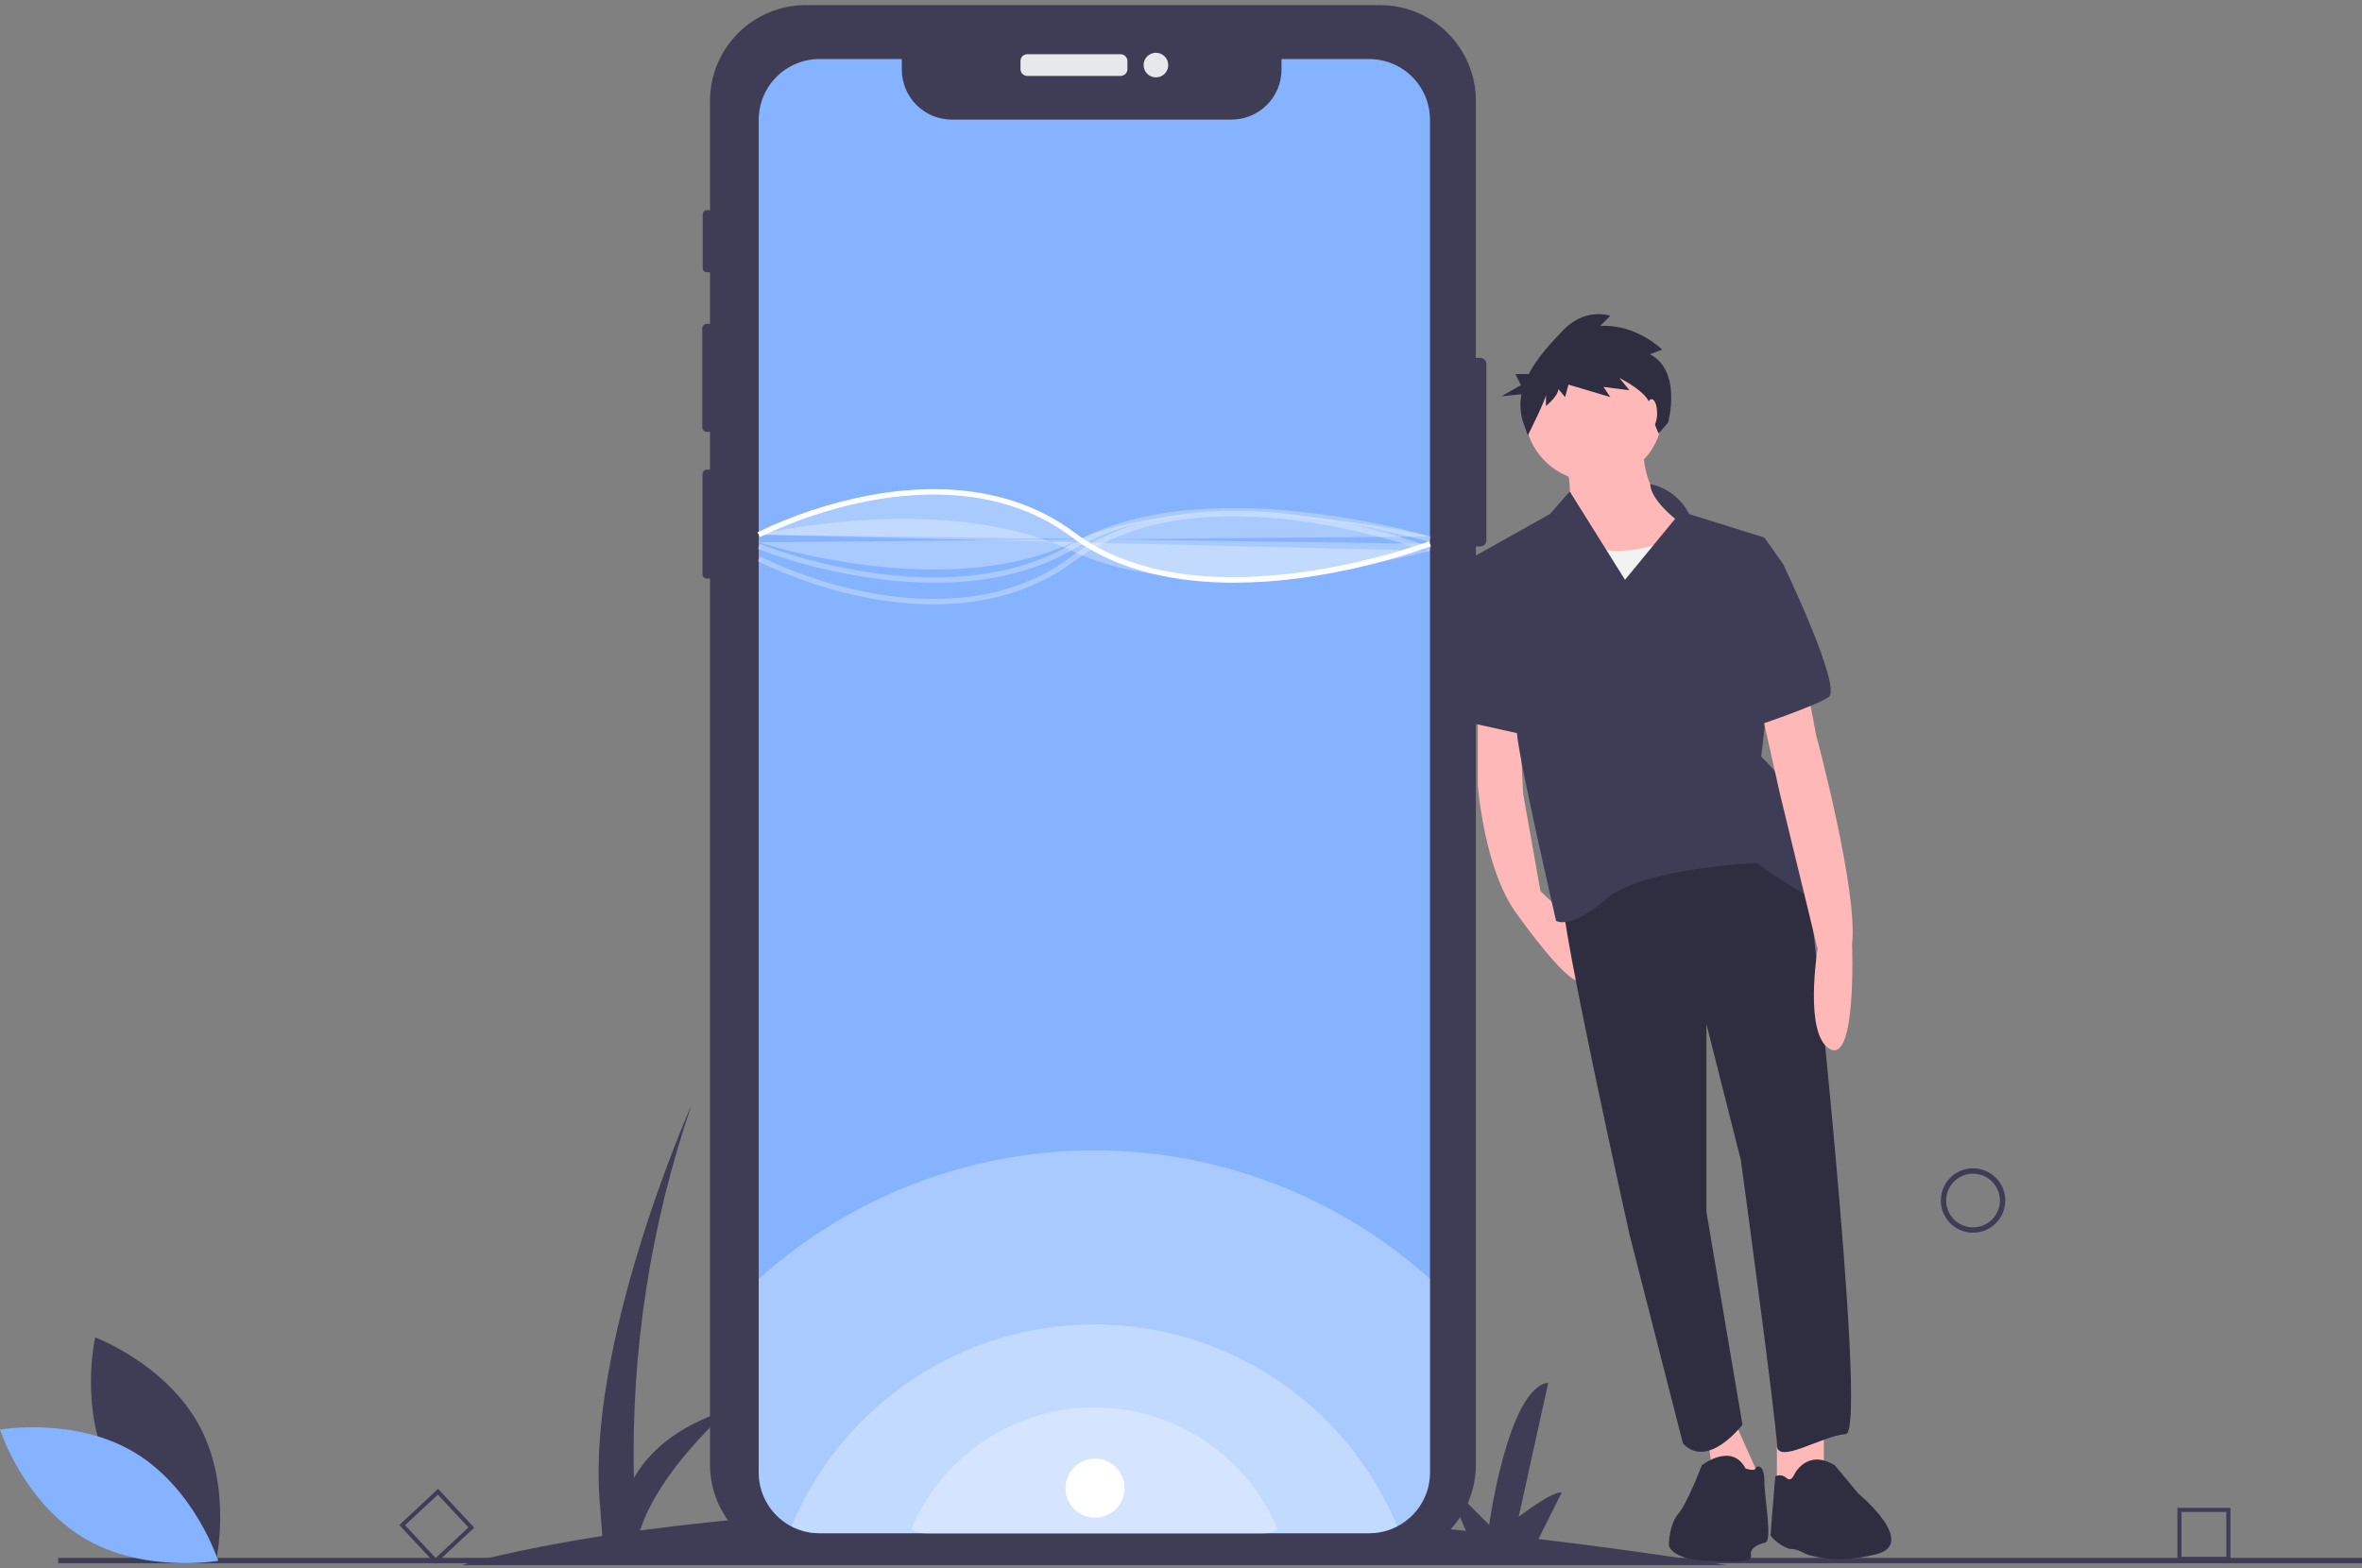 <svg width="250" height="166" viewBox="0 0 250 166" fill="none" xmlns="http://www.w3.org/2000/svg">
<rect x="0" y="0" width="250" height="166" fill="#808080" stroke="none"/>
<g clip-path="url(#clip0)">
<path d="M182.774 165.691C175.862 164.61 169.216 163.69 162.836 162.932L165.293 158.021C164.44 157.737 160.745 160.578 160.745 160.578L163.872 146.374C159.608 146.942 157.618 161.43 157.618 161.43L152.786 156.601L155.164 162.068C135.642 160.018 118.795 159.378 104.634 159.525L106.737 155.322C105.884 155.038 102.189 157.879 102.189 157.879L105.316 143.675C101.052 144.243 99.062 158.731 99.062 158.731L94.23 153.902L96.749 159.693C87.049 159.975 77.369 160.754 67.749 162.027C69.847 155.494 77.174 149.214 77.174 149.214C71.54 150.966 68.609 153.82 67.092 156.466C66.785 143.044 68.851 129.675 73.195 116.971C73.195 116.971 61.825 142.539 63.53 159.583L63.747 162.611C53.855 164.153 48.891 165.691 48.891 165.691H182.774Z" fill="#3F3D56"/>
<path d="M208.832 130.504C208.158 130.504 207.498 130.304 206.937 129.929C206.376 129.555 205.939 129.022 205.681 128.399C205.423 127.776 205.355 127.091 205.487 126.43C205.619 125.768 205.943 125.161 206.42 124.684C206.897 124.208 207.505 123.883 208.167 123.751C208.829 123.62 209.514 123.687 210.138 123.945C210.761 124.203 211.294 124.64 211.669 125.201C212.043 125.761 212.243 126.421 212.243 127.095C212.242 127.999 211.883 128.865 211.243 129.504C210.604 130.143 209.737 130.503 208.832 130.504ZM208.832 124.254C208.27 124.254 207.721 124.421 207.253 124.733C206.786 125.045 206.421 125.489 206.206 126.008C205.991 126.527 205.935 127.098 206.044 127.649C206.154 128.2 206.425 128.706 206.822 129.104C207.22 129.501 207.726 129.771 208.278 129.881C208.829 129.991 209.401 129.934 209.92 129.719C210.44 129.504 210.884 129.14 211.196 128.673C211.508 128.206 211.675 127.657 211.675 127.095C211.674 126.342 211.374 125.62 210.841 125.087C210.309 124.554 209.586 124.255 208.832 124.254Z" fill="#3F3D56"/>
<path d="M236.072 165.244H230.46V159.636H236.072V165.244ZM230.892 164.813H235.64V160.067H230.892V164.813Z" fill="#3F3D56"/>
<path d="M46.09 165.551L42.262 161.45L46.366 157.625L50.193 161.726L46.09 165.551ZM42.872 161.471L46.111 164.941L49.583 161.704L46.345 158.234L42.872 161.471Z" fill="#3F3D56"/>
<path d="M250 164.927H6.16V165.496H250V164.927Z" fill="#3F3D56"/>
<path d="M157.327 38.539V57.197C157.326 57.37 157.257 57.535 157.135 57.657C157.013 57.779 156.848 57.847 156.676 57.848H156.212V155.047C156.212 157.736 155.143 160.316 153.24 162.218C151.337 164.12 148.756 165.188 146.065 165.188H85.294C83.962 165.188 82.642 164.926 81.411 164.416C80.18 163.906 79.062 163.159 78.12 162.217C77.178 161.276 76.431 160.158 75.921 158.927C75.411 157.697 75.149 156.378 75.149 155.047V61.257H74.814C74.692 61.257 74.575 61.209 74.489 61.123C74.403 61.038 74.354 60.921 74.353 60.8V50.181C74.353 50.12 74.365 50.06 74.388 50.004C74.412 49.949 74.445 49.898 74.488 49.855C74.531 49.812 74.582 49.779 74.638 49.755C74.694 49.732 74.753 49.72 74.814 49.72H75.149V45.72H74.811C74.683 45.72 74.561 45.669 74.471 45.578C74.381 45.488 74.33 45.365 74.331 45.237V34.763C74.331 34.636 74.382 34.514 74.472 34.424C74.562 34.334 74.684 34.284 74.811 34.283H75.149V28.823H74.805C74.749 28.823 74.694 28.812 74.642 28.791C74.59 28.77 74.543 28.738 74.504 28.699C74.464 28.659 74.433 28.612 74.411 28.56C74.39 28.509 74.379 28.453 74.379 28.397V22.681C74.379 22.568 74.423 22.459 74.503 22.379C74.583 22.298 74.692 22.253 74.805 22.252H75.149V10.679C75.149 7.99 76.218 5.411 78.121 3.51C80.023 1.608 82.604 0.54 85.294 0.54H146.065C148.755 0.54 151.336 1.608 153.239 3.509C155.142 5.411 156.212 7.99 156.212 10.679V37.888H156.676C156.848 37.889 157.013 37.958 157.135 38.079C157.257 38.201 157.326 38.367 157.327 38.539Z" fill="#3F3D56"/>
<path d="M118.607 5.741H108.732C108.333 5.741 108.01 6.064 108.01 6.463V7.316C108.01 7.715 108.333 8.038 108.732 8.038H118.607C119.006 8.038 119.33 7.715 119.33 7.316V6.463C119.33 6.064 119.006 5.741 118.607 5.741Z" fill="#E6E8EC"/>
<path d="M122.345 8.192C123.065 8.192 123.649 7.609 123.649 6.889C123.649 6.17 123.065 5.586 122.345 5.586C121.625 5.586 121.041 6.17 121.041 6.889C121.041 7.609 121.625 8.192 122.345 8.192Z" fill="#E6E8EC"/>
<path d="M151.353 12.685V155.888C151.354 156.819 151.152 157.739 150.761 158.584C150.371 159.429 149.8 160.18 149.09 160.782C147.926 161.775 146.445 162.319 144.915 162.319H86.743C85.707 162.321 84.687 162.072 83.769 161.595C83.553 161.484 83.345 161.361 83.144 161.226C82.269 160.636 81.553 159.841 81.058 158.91C80.563 157.98 80.304 156.942 80.304 155.888V12.685C80.304 11.84 80.471 11.003 80.794 10.222C81.118 9.442 81.592 8.732 82.19 8.135C82.788 7.537 83.497 7.063 84.279 6.74C85.06 6.417 85.897 6.25 86.743 6.25H95.449V7.367C95.449 8.772 96.008 10.119 97.002 11.113C97.996 12.107 99.344 12.665 100.75 12.665H130.335C131.741 12.665 133.09 12.107 134.084 11.113C135.078 10.119 135.637 8.772 135.637 7.367V6.25H144.915C145.76 6.25 146.598 6.416 147.379 6.739C148.16 7.063 148.87 7.537 149.468 8.134C150.066 8.732 150.54 9.441 150.864 10.222C151.187 11.003 151.353 11.84 151.353 12.685Z" fill="#85B3FF"/>
<path opacity="0.3" d="M151.353 135.388V155.888C151.354 156.819 151.152 157.739 150.761 158.584C150.371 159.429 149.8 160.18 149.09 160.782C147.926 161.775 146.445 162.32 144.915 162.319H86.743C85.707 162.321 84.687 162.072 83.769 161.595C83.553 161.485 83.345 161.361 83.144 161.226C82.269 160.636 81.553 159.841 81.058 158.91C80.563 157.98 80.304 156.942 80.304 155.888V135.397C90.059 126.634 102.711 121.785 115.827 121.784C128.943 121.782 141.596 126.628 151.353 135.388Z" fill="white"/>
<path opacity="0.3" d="M147.894 161.589C146.975 162.071 145.952 162.322 144.915 162.319H86.743C85.707 162.321 84.687 162.072 83.769 161.595C86.403 155.265 90.853 149.856 96.559 146.051C102.265 142.246 108.97 140.215 115.83 140.215C122.689 140.214 129.395 142.244 135.101 146.048C140.808 149.852 145.259 155.26 147.894 161.589Z" fill="white"/>
<path opacity="0.3" d="M135.233 161.933C134.677 162.225 134.058 162.376 133.43 162.375H98.229C97.603 162.376 96.985 162.225 96.43 161.936C98.023 158.106 100.716 154.833 104.169 152.531C107.622 150.228 111.68 148.999 115.83 148.999C119.981 148.998 124.039 150.227 127.492 152.529C130.945 154.83 133.639 158.103 135.233 161.933Z" fill="white"/>
<path d="M130.627 61.689C124.792 61.689 118.388 60.578 113.388 56.831C106.428 51.614 97.852 51.892 91.884 53.045C87.919 53.817 84.071 55.098 80.436 56.856L80.173 56.352C83.853 54.571 87.748 53.273 91.761 52.49C97.847 51.313 106.598 51.031 113.729 56.377C127.089 66.39 151.011 57.397 151.251 57.305L151.455 57.835C146.969 59.433 142.329 60.562 137.61 61.204C135.296 61.519 132.963 61.681 130.627 61.689Z" fill="white"/>
<path opacity="0.3" d="M80.301 56.604C80.301 56.604 99.915 51.856 113.559 58.357C127.203 64.857 151.364 58.308 151.364 58.308" fill="white"/>
<path opacity="0.3" d="M98.818 63.979C96.448 63.968 94.086 63.732 91.761 63.275C87.748 62.492 83.853 61.193 80.173 59.412L80.436 58.909C84.071 60.667 87.919 61.948 91.884 62.72C97.852 63.872 106.428 64.15 113.388 58.933C120.513 53.593 130.494 53.608 137.61 54.561C142.329 55.202 146.969 56.331 151.455 57.929L151.251 58.459C151.011 58.367 127.089 49.373 113.729 59.388C109.053 62.893 103.679 63.979 98.818 63.979Z" fill="white"/>
<path opacity="0.3" d="M98.914 61.691C89.07 61.691 80.327 58.161 80.196 58.108L80.412 57.582C80.607 57.662 100.051 65.508 113.414 57.6C127.008 49.555 151.193 56.736 151.436 56.81L151.271 57.354C151.031 57.281 127.083 50.172 113.704 58.089C109.138 60.791 103.885 61.691 98.914 61.691Z" fill="white"/>
<path opacity="0.3" d="M80.304 57.408C80.304 57.408 99.915 63.908 113.559 57.408C127.203 50.907 151.353 56.794 151.353 56.794" fill="white"/>
<path d="M156.415 74.799V83.081C156.415 83.081 157.078 92.356 160.724 96.994C160.724 96.994 166.691 105.442 167.52 103.62L166.499 97.621L163.045 94.344L161.222 84.075L160.724 74.799H156.415Z" fill="#FFB8B8"/>
<path d="M193.043 149.667V155.795L188.071 157.617V150.495L193.043 149.667Z" fill="#FFB8B8"/>
<path d="M182.933 149.004L186.248 156.457L181.607 158.445L180.613 151.157L182.933 149.004Z" fill="#FFB8B8"/>
<path d="M191.22 91.859C191.22 91.859 197.849 151.654 195.363 151.82C192.877 151.985 188.071 155.132 188.071 152.979C188.071 150.826 184.259 122.833 184.259 122.833L180.613 108.423V128.299L184.425 150.826C184.425 150.826 180.778 155.629 178.127 152.813L172.492 130.784C172.492 130.784 165.034 97.326 165.365 94.675C165.365 94.675 182.436 80.099 191.22 91.859Z" fill="#2F2E41"/>
<path d="M189.894 156.126C189.894 156.126 191.22 153.31 194.203 155.132L196.689 158.114C196.689 158.114 203.098 163.419 198.55 164.555C193.863 165.726 191.054 164.48 191.054 164.48C191.054 164.48 190.225 163.983 189.562 163.983C188.899 163.983 187.408 162.824 187.408 162.493C187.408 162.161 187.905 156.292 187.905 156.292C188.093 156.2 188.304 156.167 188.51 156.197C188.717 156.226 188.91 156.317 189.065 156.458C189.562 156.954 189.894 156.126 189.894 156.126Z" fill="#2F2E41"/>
<path d="M180.115 155.132C180.115 155.132 183.264 152.648 184.756 155.464C184.756 155.464 185.695 155.795 185.806 155.464C185.916 155.132 186.745 154.967 186.745 156.789C186.745 158.611 187.645 163.155 186.816 163.321C185.987 163.486 185.159 163.983 185.325 164.646C185.49 165.308 184.425 165.402 180.613 165.236C176.801 165.07 176.635 163.58 176.635 163.58C176.635 163.58 176.635 161.427 177.629 160.267C178.624 159.108 180.115 155.132 180.115 155.132Z" fill="#2F2E41"/>
<path d="M173.983 46.641C173.983 46.641 173.155 52.769 178.458 54.923C183.762 57.076 166.691 64.198 165.034 60.057C163.376 55.916 165.365 54.591 165.365 54.591C165.365 54.591 167.022 52.935 165.531 48.463L173.983 46.641Z" fill="#FFB8B8"/>
<path d="M168.68 50.947C172.707 50.947 175.972 47.685 175.972 43.66C175.972 39.635 172.707 36.372 168.68 36.372C164.652 36.372 161.387 39.635 161.387 43.66C161.387 47.685 164.652 50.947 168.68 50.947Z" fill="#FFB8B8"/>
<path d="M177.132 56.91C177.132 56.91 172.16 59.561 167.354 57.573C162.548 55.585 162.713 64.198 162.713 64.198L165.199 70.658L182.436 69.002L181.276 59.064L177.132 56.91Z" fill="#F2F2F2"/>
<path d="M174.662 51.243C175.545 51.43 176.374 51.813 177.089 52.364C177.803 52.915 178.384 53.62 178.79 54.426L186.745 56.91L188.734 59.726L186.413 80.1C186.413 80.1 190.722 84.24 190.722 86.559C190.722 88.878 196.026 96.829 193.374 95.835C190.722 94.841 185.916 91.363 185.916 91.363C185.916 91.363 173.818 91.86 170.006 95.172C166.194 98.485 164.702 97.491 164.702 97.491C164.702 97.491 160.724 80.265 160.559 77.615C160.393 74.965 155.752 59.064 155.752 59.064L164.039 54.426L166.15 52.032L171.994 61.383L177.298 54.923C177.298 54.923 174.678 52.863 174.662 51.243Z" fill="#3F3D56"/>
<path d="M191.22 72.48L192.214 77.781C192.214 77.781 196.689 94.344 196.026 99.976C196.026 99.976 196.523 112.564 193.706 111.073C190.888 109.583 192.38 100.473 192.38 100.473L188.402 84.075L186.248 74.468L191.22 72.48Z" fill="#FFB8B8"/>
<path d="M187.076 58.732L188.734 59.726C188.734 59.726 195.032 72.811 193.54 73.805C192.048 74.799 185.585 76.952 185.585 76.952L187.076 58.732Z" fill="#3F3D56"/>
<path d="M159.73 59.064L155.835 58.981L154.924 60.554L156.084 76.621L162.05 77.946L159.73 59.064Z" fill="#3F3D56"/>
<path d="M174.618 37.496L175.932 37.018C175.932 37.018 173.184 34.271 169.36 34.51L170.436 33.435C170.436 33.435 167.807 32.48 165.417 34.988C164.161 36.306 162.707 37.856 161.801 39.601H160.394L160.981 40.776L158.925 41.95L161.035 41.739C160.835 42.753 160.904 43.801 161.235 44.78L161.713 46.094C161.713 46.094 163.625 42.273 163.625 41.795V42.989C163.625 42.989 164.939 41.914 164.939 41.198L165.656 42.034L166.015 40.72L170.436 42.034L169.719 40.959L172.467 41.317L171.392 40.004C171.392 40.004 174.498 41.556 174.618 42.87C174.738 44.183 175.558 45.896 175.558 45.896L176.552 44.736C176.552 44.736 178.083 39.287 174.618 37.496Z" fill="#2F2E41"/>
<path d="M174.812 45.233C175.132 45.233 175.392 44.566 175.392 43.742C175.392 42.919 175.132 42.252 174.812 42.252C174.492 42.252 174.232 42.919 174.232 43.742C174.232 44.566 174.492 45.233 174.812 45.233Z" fill="#FFB8B8"/>
<path d="M11.835 155.938C15.367 162.485 22.865 165.296 22.865 165.296C22.865 165.296 24.635 157.491 21.102 150.943C17.57 144.395 10.072 141.584 10.072 141.584C10.072 141.584 8.302 149.39 11.835 155.938Z" fill="#3F3D56"/>
<path d="M14.263 153.783C20.641 157.618 23.097 165.236 23.097 165.236C23.097 165.236 15.213 166.636 8.835 162.8C2.456 158.965 0 151.348 0 151.348C0 151.348 7.885 149.948 14.263 153.783Z" fill="#85B3FF"/>
<path opacity="0.3" d="M80.304 56.604C80.304 56.604 99.915 46.377 113.559 56.604C127.203 66.831 151.353 57.57 151.353 57.57" fill="white"/>
<path d="M115.904 160.67C117.631 160.67 119.031 159.271 119.031 157.545C119.031 155.819 117.631 154.42 115.904 154.42C114.177 154.42 112.777 155.819 112.777 157.545C112.777 159.271 114.177 160.67 115.904 160.67Z" fill="white"/>
</g>
<defs>
<clipPath id="clip0">
<rect width="250" height="165.151" fill="white" transform="translate(0 0.54)"/>
</clipPath>
</defs>
</svg>
